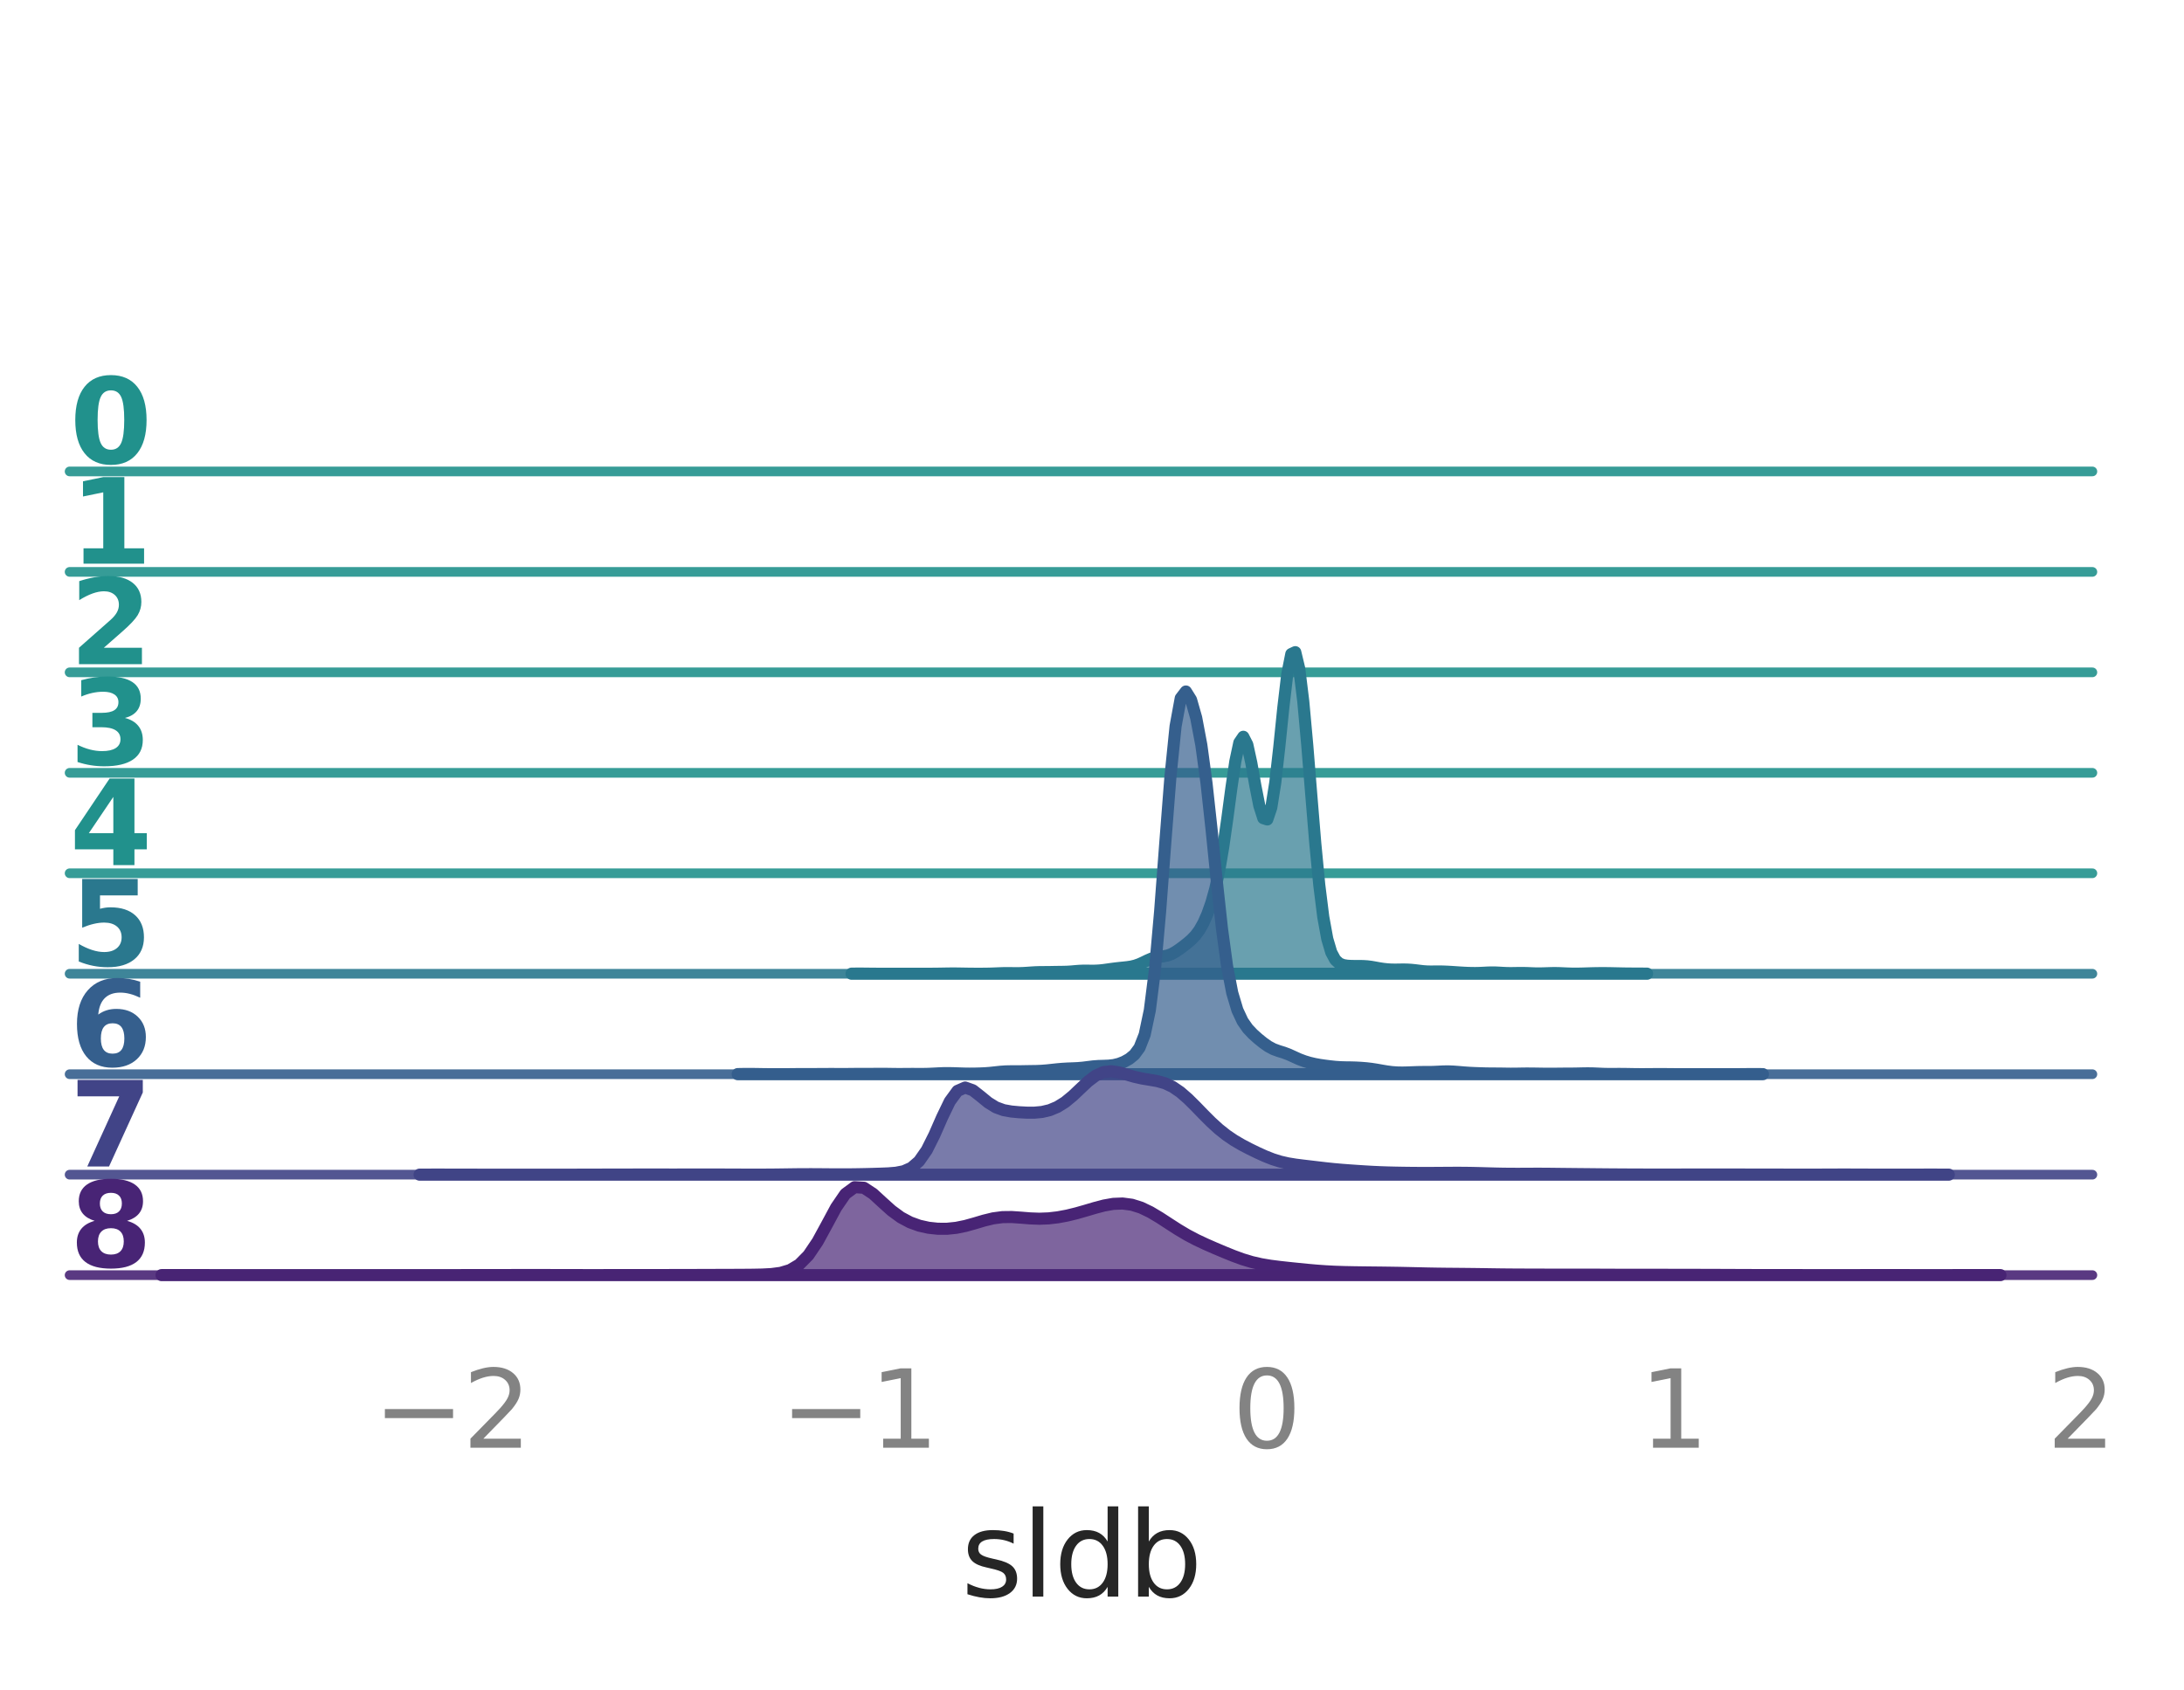 <?xml version="1.0" encoding="utf-8" standalone="no"?>
<!DOCTYPE svg PUBLIC "-//W3C//DTD SVG 1.1//EN"
  "http://www.w3.org/Graphics/SVG/1.1/DTD/svg11.dtd">
<svg xmlns:xlink="http://www.w3.org/1999/xlink" width="225.928pt" height="174.9pt" viewBox="0 0 225.928 174.9" xmlns="http://www.w3.org/2000/svg" version="1.1">
 <defs>
  <style type="text/css">*{stroke-linejoin: round; stroke-linecap: butt}</style>
 </defs>
 <g id="figure_1">
  <g id="patch_1">
   <path d="M 0 174.9 
L 225.928 174.9 
L 225.928 0 
L 0 0 
L 0 174.9 
z
" style="fill: none"/>
  </g>
  <g id="axes_1">
   <g id="patch_2">
    <path d="M 7.2 48.78 
L 216.45 48.78 
L 216.45 7.2 
L 7.2 7.2 
L 7.2 48.78 
z
" style="fill: none"/>
   </g>
   <g id="matplotlib.axis_1">
    <g id="xtick_1"/>
    <g id="xtick_2"/>
    <g id="xtick_3"/>
    <g id="xtick_4"/>
    <g id="xtick_5"/>
   </g>
   <g id="matplotlib.axis_2"/>
   <g id="line2d_1">
    <path d="M 7.2 48.78 
L 216.45 48.78 
" style="fill: none; stroke: #21918c; stroke-opacity: 0.9; stroke-linecap: round"/>
   </g>
   <g id="text_1">
    <!-- 0 -->
    <g style="fill: #21918c" transform="translate(7.2 47.933) scale(0.12 -0.12)">
     <defs>
      <path id="DejaVuSans-Bold-30" d="M 2944 2338 
Q 2944 3213 2780 3570 
Q 2616 3928 2228 3928 
Q 1841 3928 1675 3570 
Q 1509 3213 1509 2338 
Q 1509 1453 1675 1090 
Q 1841 728 2228 728 
Q 2613 728 2778 1090 
Q 2944 1453 2944 2338 
z
M 4147 2328 
Q 4147 1169 3647 539 
Q 3147 -91 2228 -91 
Q 1306 -91 806 539 
Q 306 1169 306 2328 
Q 306 3491 806 4120 
Q 1306 4750 2228 4750 
Q 3147 4750 3647 4120 
Q 4147 3491 4147 2328 
z
" transform="scale(0.016)"/>
     </defs>
     <use xlink:href="#DejaVuSans-Bold-30"/>
    </g>
   </g>
  </g>
  <g id="axes_2">
   <g id="patch_3">
    <path d="M 7.2 59.175 
L 216.45 59.175 
L 216.45 17.595 
L 7.2 17.595 
L 7.2 59.175 
z
" style="fill: none"/>
   </g>
   <g id="matplotlib.axis_3">
    <g id="xtick_6"/>
    <g id="xtick_7"/>
    <g id="xtick_8"/>
    <g id="xtick_9"/>
    <g id="xtick_10"/>
   </g>
   <g id="matplotlib.axis_4"/>
   <g id="line2d_2">
    <path d="M 7.2 59.175 
L 216.45 59.175 
" style="fill: none; stroke: #21918c; stroke-opacity: 0.9; stroke-linecap: round"/>
   </g>
   <g id="text_2">
    <!-- 1 -->
    <g style="fill: #21918c" transform="translate(7.2 58.328) scale(0.12 -0.12)">
     <defs>
      <path id="DejaVuSans-Bold-31" d="M 750 831 
L 1813 831 
L 1813 3847 
L 722 3622 
L 722 4441 
L 1806 4666 
L 2950 4666 
L 2950 831 
L 4013 831 
L 4013 0 
L 750 0 
L 750 831 
z
" transform="scale(0.016)"/>
     </defs>
     <use xlink:href="#DejaVuSans-Bold-31"/>
    </g>
   </g>
  </g>
  <g id="axes_3">
   <g id="patch_4">
    <path d="M 7.2 69.57 
L 216.45 69.57 
L 216.45 27.99 
L 7.2 27.99 
L 7.2 69.57 
z
" style="fill: none"/>
   </g>
   <g id="matplotlib.axis_5">
    <g id="xtick_11"/>
    <g id="xtick_12"/>
    <g id="xtick_13"/>
    <g id="xtick_14"/>
    <g id="xtick_15"/>
   </g>
   <g id="matplotlib.axis_6"/>
   <g id="line2d_3">
    <path d="M 7.2 69.57 
L 216.45 69.57 
" style="fill: none; stroke: #21918c; stroke-opacity: 0.9; stroke-linecap: round"/>
   </g>
   <g id="text_3">
    <!-- 2 -->
    <g style="fill: #21918c" transform="translate(7.2 68.723) scale(0.12 -0.12)">
     <defs>
      <path id="DejaVuSans-Bold-32" d="M 1844 884 
L 3897 884 
L 3897 0 
L 506 0 
L 506 884 
L 2209 2388 
Q 2438 2594 2547 2791 
Q 2656 2988 2656 3200 
Q 2656 3528 2436 3728 
Q 2216 3928 1850 3928 
Q 1569 3928 1234 3808 
Q 900 3688 519 3450 
L 519 4475 
Q 925 4609 1322 4679 
Q 1719 4750 2100 4750 
Q 2938 4750 3402 4381 
Q 3866 4013 3866 3353 
Q 3866 2972 3669 2642 
Q 3472 2313 2841 1759 
L 1844 884 
z
" transform="scale(0.016)"/>
     </defs>
     <use xlink:href="#DejaVuSans-Bold-32"/>
    </g>
   </g>
  </g>
  <g id="axes_4">
   <g id="patch_5">
    <path d="M 7.2 79.965 
L 216.45 79.965 
L 216.45 38.385 
L 7.2 38.385 
L 7.2 79.965 
z
" style="fill: none"/>
   </g>
   <g id="matplotlib.axis_7">
    <g id="xtick_16"/>
    <g id="xtick_17"/>
    <g id="xtick_18"/>
    <g id="xtick_19"/>
    <g id="xtick_20"/>
   </g>
   <g id="matplotlib.axis_8"/>
   <g id="line2d_4">
    <path d="M 7.2 79.965 
L 216.45 79.965 
" style="fill: none; stroke: #21918c; stroke-opacity: 0.9; stroke-linecap: round"/>
   </g>
   <g id="text_4">
    <!-- 3 -->
    <g style="fill: #21918c" transform="translate(7.2 79.118) scale(0.12 -0.12)">
     <defs>
      <path id="DejaVuSans-Bold-33" d="M 2981 2516 
Q 3453 2394 3698 2092 
Q 3944 1791 3944 1325 
Q 3944 631 3412 270 
Q 2881 -91 1863 -91 
Q 1503 -91 1142 -33 
Q 781 25 428 141 
L 428 1069 
Q 766 900 1098 814 
Q 1431 728 1753 728 
Q 2231 728 2486 893 
Q 2741 1059 2741 1369 
Q 2741 1688 2480 1852 
Q 2219 2016 1709 2016 
L 1228 2016 
L 1228 2791 
L 1734 2791 
Q 2188 2791 2409 2933 
Q 2631 3075 2631 3366 
Q 2631 3634 2415 3781 
Q 2200 3928 1806 3928 
Q 1516 3928 1219 3862 
Q 922 3797 628 3669 
L 628 4550 
Q 984 4650 1334 4700 
Q 1684 4750 2022 4750 
Q 2931 4750 3382 4451 
Q 3834 4153 3834 3553 
Q 3834 3144 3618 2883 
Q 3403 2622 2981 2516 
z
" transform="scale(0.016)"/>
     </defs>
     <use xlink:href="#DejaVuSans-Bold-33"/>
    </g>
   </g>
  </g>
  <g id="axes_5">
   <g id="patch_6">
    <path d="M 7.2 90.36 
L 216.45 90.36 
L 216.45 48.78 
L 7.2 48.78 
L 7.2 90.36 
z
" style="fill: none"/>
   </g>
   <g id="matplotlib.axis_9">
    <g id="xtick_21"/>
    <g id="xtick_22"/>
    <g id="xtick_23"/>
    <g id="xtick_24"/>
    <g id="xtick_25"/>
   </g>
   <g id="matplotlib.axis_10"/>
   <g id="line2d_5">
    <path d="M 7.2 90.36 
L 216.45 90.36 
" style="fill: none; stroke: #21918c; stroke-opacity: 0.9; stroke-linecap: round"/>
   </g>
   <g id="text_5">
    <!-- 4 -->
    <g style="fill: #21918c" transform="translate(7.2 89.513) scale(0.12 -0.12)">
     <defs>
      <path id="DejaVuSans-Bold-34" d="M 2356 3675 
L 1038 1722 
L 2356 1722 
L 2356 3675 
z
M 2156 4666 
L 3494 4666 
L 3494 1722 
L 4159 1722 
L 4159 850 
L 3494 850 
L 3494 0 
L 2356 0 
L 2356 850 
L 288 850 
L 288 1881 
L 2156 4666 
z
" transform="scale(0.016)"/>
     </defs>
     <use xlink:href="#DejaVuSans-Bold-34"/>
    </g>
   </g>
  </g>
  <g id="axes_6">
   <g id="patch_7">
    <path d="M 7.2 100.755 
L 216.45 100.755 
L 216.45 59.175 
L 7.2 59.175 
L 7.2 100.755 
z
" style="fill: none"/>
   </g>
   <g id="matplotlib.axis_11">
    <g id="xtick_26"/>
    <g id="xtick_27"/>
    <g id="xtick_28"/>
    <g id="xtick_29"/>
    <g id="xtick_30"/>
   </g>
   <g id="matplotlib.axis_12"/>
   <g id="PolyCollection_1">
    <defs>
     <path id="m24ce9fe7c9" d="M 88.09 -74.154 
L 88.09 -74.145 
L 88.503 -74.145 
L 88.917 -74.145 
L 89.33 -74.145 
L 89.744 -74.145 
L 90.157 -74.145 
L 90.571 -74.145 
L 90.985 -74.145 
L 91.398 -74.145 
L 91.812 -74.145 
L 92.225 -74.145 
L 92.639 -74.145 
L 93.052 -74.145 
L 93.466 -74.145 
L 93.879 -74.145 
L 94.293 -74.145 
L 94.706 -74.145 
L 95.12 -74.145 
L 95.534 -74.145 
L 95.947 -74.145 
L 96.361 -74.145 
L 96.774 -74.145 
L 97.188 -74.145 
L 97.601 -74.145 
L 98.015 -74.145 
L 98.428 -74.145 
L 98.842 -74.145 
L 99.255 -74.145 
L 99.669 -74.145 
L 100.083 -74.145 
L 100.496 -74.145 
L 100.91 -74.145 
L 101.323 -74.145 
L 101.737 -74.145 
L 102.15 -74.145 
L 102.564 -74.145 
L 102.977 -74.145 
L 103.391 -74.145 
L 103.804 -74.145 
L 104.218 -74.145 
L 104.632 -74.145 
L 105.045 -74.145 
L 105.459 -74.145 
L 105.872 -74.145 
L 106.286 -74.145 
L 106.699 -74.145 
L 107.113 -74.145 
L 107.526 -74.145 
L 107.94 -74.145 
L 108.353 -74.145 
L 108.767 -74.145 
L 109.181 -74.145 
L 109.594 -74.145 
L 110.008 -74.145 
L 110.421 -74.145 
L 110.835 -74.145 
L 111.248 -74.145 
L 111.662 -74.145 
L 112.075 -74.145 
L 112.489 -74.145 
L 112.902 -74.145 
L 113.316 -74.145 
L 113.729 -74.145 
L 114.143 -74.145 
L 114.557 -74.145 
L 114.97 -74.145 
L 115.384 -74.145 
L 115.797 -74.145 
L 116.211 -74.145 
L 116.624 -74.145 
L 117.038 -74.145 
L 117.451 -74.145 
L 117.865 -74.145 
L 118.278 -74.145 
L 118.692 -74.145 
L 119.106 -74.145 
L 119.519 -74.145 
L 119.933 -74.145 
L 120.346 -74.145 
L 120.76 -74.145 
L 121.173 -74.145 
L 121.587 -74.145 
L 122 -74.145 
L 122.414 -74.145 
L 122.827 -74.145 
L 123.241 -74.145 
L 123.655 -74.145 
L 124.068 -74.145 
L 124.482 -74.145 
L 124.895 -74.145 
L 125.309 -74.145 
L 125.722 -74.145 
L 126.136 -74.145 
L 126.549 -74.145 
L 126.963 -74.145 
L 127.376 -74.145 
L 127.79 -74.145 
L 128.204 -74.145 
L 128.617 -74.145 
L 129.031 -74.145 
L 129.444 -74.145 
L 129.858 -74.145 
L 130.271 -74.145 
L 130.685 -74.145 
L 131.098 -74.145 
L 131.512 -74.145 
L 131.925 -74.145 
L 132.339 -74.145 
L 132.753 -74.145 
L 133.166 -74.145 
L 133.58 -74.145 
L 133.993 -74.145 
L 134.407 -74.145 
L 134.82 -74.145 
L 135.234 -74.145 
L 135.647 -74.145 
L 136.061 -74.145 
L 136.474 -74.145 
L 136.888 -74.145 
L 137.302 -74.145 
L 137.715 -74.145 
L 138.129 -74.145 
L 138.542 -74.145 
L 138.956 -74.145 
L 139.369 -74.145 
L 139.783 -74.145 
L 140.196 -74.145 
L 140.61 -74.145 
L 141.023 -74.145 
L 141.437 -74.145 
L 141.851 -74.145 
L 142.264 -74.145 
L 142.678 -74.145 
L 143.091 -74.145 
L 143.505 -74.145 
L 143.918 -74.145 
L 144.332 -74.145 
L 144.745 -74.145 
L 145.159 -74.145 
L 145.572 -74.145 
L 145.986 -74.145 
L 146.4 -74.145 
L 146.813 -74.145 
L 147.227 -74.145 
L 147.64 -74.145 
L 148.054 -74.145 
L 148.467 -74.145 
L 148.881 -74.145 
L 149.294 -74.145 
L 149.708 -74.145 
L 150.121 -74.145 
L 150.535 -74.145 
L 150.948 -74.145 
L 151.362 -74.145 
L 151.776 -74.145 
L 152.189 -74.145 
L 152.603 -74.145 
L 153.016 -74.145 
L 153.43 -74.145 
L 153.843 -74.145 
L 154.257 -74.145 
L 154.67 -74.145 
L 155.084 -74.145 
L 155.497 -74.145 
L 155.911 -74.145 
L 156.325 -74.145 
L 156.738 -74.145 
L 157.152 -74.145 
L 157.565 -74.145 
L 157.979 -74.145 
L 158.392 -74.145 
L 158.806 -74.145 
L 159.219 -74.145 
L 159.633 -74.145 
L 160.046 -74.145 
L 160.46 -74.145 
L 160.874 -74.145 
L 161.287 -74.145 
L 161.701 -74.145 
L 162.114 -74.145 
L 162.528 -74.145 
L 162.941 -74.145 
L 163.355 -74.145 
L 163.768 -74.145 
L 164.182 -74.145 
L 164.595 -74.145 
L 165.009 -74.145 
L 165.423 -74.145 
L 165.836 -74.145 
L 166.25 -74.145 
L 166.663 -74.145 
L 167.077 -74.145 
L 167.49 -74.145 
L 167.904 -74.145 
L 168.317 -74.145 
L 168.731 -74.145 
L 169.144 -74.145 
L 169.558 -74.145 
L 169.972 -74.145 
L 170.385 -74.145 
L 170.385 -74.155 
L 170.385 -74.155 
L 169.972 -74.159 
L 169.558 -74.163 
L 169.144 -74.164 
L 168.731 -74.165 
L 168.317 -74.168 
L 167.904 -74.174 
L 167.49 -74.183 
L 167.077 -74.192 
L 166.663 -74.201 
L 166.25 -74.207 
L 165.836 -74.209 
L 165.423 -74.208 
L 165.009 -74.202 
L 164.595 -74.193 
L 164.182 -74.18 
L 163.768 -74.167 
L 163.355 -74.158 
L 162.941 -74.155 
L 162.528 -74.159 
L 162.114 -74.172 
L 161.701 -74.19 
L 161.287 -74.208 
L 160.874 -74.216 
L 160.46 -74.212 
L 160.046 -74.198 
L 159.633 -74.185 
L 159.219 -74.178 
L 158.806 -74.182 
L 158.392 -74.197 
L 157.979 -74.214 
L 157.565 -74.224 
L 157.152 -74.224 
L 156.738 -74.217 
L 156.325 -74.211 
L 155.911 -74.215 
L 155.497 -74.233 
L 155.084 -74.257 
L 154.67 -74.276 
L 154.257 -74.279 
L 153.843 -74.266 
L 153.43 -74.244 
L 153.016 -74.226 
L 152.603 -74.218 
L 152.189 -74.222 
L 151.776 -74.234 
L 151.362 -74.254 
L 150.948 -74.279 
L 150.535 -74.307 
L 150.121 -74.334 
L 149.708 -74.357 
L 149.294 -74.374 
L 148.881 -74.381 
L 148.467 -74.379 
L 148.054 -74.373 
L 147.64 -74.38 
L 147.227 -74.409 
L 146.813 -74.457 
L 146.4 -74.509 
L 145.986 -74.552 
L 145.572 -74.577 
L 145.159 -74.584 
L 144.745 -74.578 
L 144.332 -74.572 
L 143.918 -74.578 
L 143.505 -74.603 
L 143.091 -74.649 
L 142.678 -74.713 
L 142.264 -74.789 
L 141.851 -74.861 
L 141.437 -74.913 
L 141.023 -74.94 
L 140.61 -74.947 
L 140.196 -74.946 
L 139.783 -74.951 
L 139.369 -74.974 
L 138.956 -75.041 
L 138.542 -75.208 
L 138.129 -75.588 
L 137.715 -76.357 
L 137.302 -77.753 
L 136.888 -80.025 
L 136.474 -83.34 
L 136.061 -87.66 
L 135.647 -92.662 
L 135.234 -97.777 
L 134.82 -102.327 
L 134.407 -105.695 
L 133.993 -107.419 
L 133.58 -107.227 
L 133.166 -105.152 
L 132.753 -101.662 
L 132.339 -97.609 
L 131.925 -93.936 
L 131.512 -91.335 
L 131.098 -90.108 
L 130.685 -90.242 
L 130.271 -91.536 
L 129.858 -93.628 
L 129.444 -95.964 
L 129.031 -97.853 
L 128.617 -98.664 
L 128.204 -98.058 
L 127.79 -96.122 
L 127.376 -93.31 
L 126.963 -90.213 
L 126.549 -87.314 
L 126.136 -84.879 
L 125.722 -82.963 
L 125.309 -81.483 
L 124.895 -80.316 
L 124.482 -79.383 
L 124.068 -78.652 
L 123.655 -78.097 
L 123.241 -77.668 
L 122.827 -77.311 
L 122.414 -76.987 
L 122 -76.681 
L 121.587 -76.402 
L 121.173 -76.175 
L 120.76 -76.026 
L 120.346 -75.95 
L 119.933 -75.905 
L 119.519 -75.835 
L 119.106 -75.708 
L 118.692 -75.529 
L 118.278 -75.327 
L 117.865 -75.14 
L 117.451 -74.993 
L 117.038 -74.892 
L 116.624 -74.829 
L 116.211 -74.785 
L 115.797 -74.743 
L 115.384 -74.696 
L 114.97 -74.642 
L 114.557 -74.584 
L 114.143 -74.527 
L 113.729 -74.484 
L 113.316 -74.461 
L 112.902 -74.457 
L 112.489 -74.463 
L 112.075 -74.464 
L 111.662 -74.448 
L 111.248 -74.416 
L 110.835 -74.379 
L 110.421 -74.353 
L 110.008 -74.341 
L 109.594 -74.336 
L 109.181 -74.331 
L 108.767 -74.323 
L 108.353 -74.317 
L 107.94 -74.315 
L 107.526 -74.312 
L 107.113 -74.299 
L 106.699 -74.274 
L 106.286 -74.245 
L 105.872 -74.22 
L 105.459 -74.206 
L 105.045 -74.204 
L 104.632 -74.208 
L 104.218 -74.212 
L 103.804 -74.208 
L 103.391 -74.194 
L 102.977 -74.177 
L 102.564 -74.161 
L 102.15 -74.152 
L 101.737 -74.147 
L 101.323 -74.146 
L 100.91 -74.146 
L 100.496 -74.148 
L 100.083 -74.153 
L 99.669 -74.16 
L 99.255 -74.167 
L 98.842 -74.173 
L 98.428 -74.173 
L 98.015 -74.169 
L 97.601 -74.161 
L 97.188 -74.154 
L 96.774 -74.149 
L 96.361 -74.146 
L 95.947 -74.145 
L 95.534 -74.145 
L 95.12 -74.145 
L 94.706 -74.145 
L 94.293 -74.145 
L 93.879 -74.145 
L 93.466 -74.145 
L 93.052 -74.145 
L 92.639 -74.145 
L 92.225 -74.145 
L 91.812 -74.145 
L 91.398 -74.145 
L 90.985 -74.146 
L 90.571 -74.147 
L 90.157 -74.15 
L 89.744 -74.155 
L 89.33 -74.159 
L 88.917 -74.161 
L 88.503 -74.159 
L 88.09 -74.154 
z
" style="stroke: #2a788e; stroke-width: 1.25"/>
    </defs>
    <g>
     <use xlink:href="#m24ce9fe7c9" x="0" y="174.9" style="fill: #2a788e; fill-opacity: 0.7; stroke: #2a788e; stroke-width: 1.25"/>
    </g>
   </g>
   <g id="line2d_6">
    <path d="M 7.2 100.755 
L 216.45 100.755 
" style="fill: none; stroke: #2a788e; stroke-opacity: 0.9; stroke-linecap: round"/>
   </g>
   <g id="text_6">
    <!-- 5 -->
    <g style="fill: #2a788e" transform="translate(7.2 99.908) scale(0.12 -0.12)">
     <defs>
      <path id="DejaVuSans-Bold-35" d="M 678 4666 
L 3669 4666 
L 3669 3781 
L 1638 3781 
L 1638 3059 
Q 1775 3097 1914 3117 
Q 2053 3138 2203 3138 
Q 3056 3138 3531 2711 
Q 4006 2284 4006 1522 
Q 4006 766 3489 337 
Q 2972 -91 2053 -91 
Q 1656 -91 1267 -14 
Q 878 63 494 219 
L 494 1166 
Q 875 947 1217 837 
Q 1559 728 1863 728 
Q 2300 728 2551 942 
Q 2803 1156 2803 1522 
Q 2803 1891 2551 2103 
Q 2300 2316 1863 2316 
Q 1603 2316 1309 2248 
Q 1016 2181 678 2041 
L 678 4666 
z
" transform="scale(0.016)"/>
     </defs>
     <use xlink:href="#DejaVuSans-Bold-35"/>
    </g>
   </g>
  </g>
  <g id="axes_7">
   <g id="patch_8">
    <path d="M 7.2 111.15 
L 216.45 111.15 
L 216.45 69.57 
L 7.2 69.57 
L 7.2 111.15 
z
" style="fill: none"/>
   </g>
   <g id="matplotlib.axis_13">
    <g id="xtick_31"/>
    <g id="xtick_32"/>
    <g id="xtick_33"/>
    <g id="xtick_34"/>
    <g id="xtick_35"/>
   </g>
   <g id="matplotlib.axis_14"/>
   <g id="PolyCollection_2">
    <defs>
     <path id="ma312fd4081" d="M 76.309 -63.763 
L 76.309 -63.75 
L 76.842 -63.75 
L 77.375 -63.75 
L 77.908 -63.75 
L 78.441 -63.75 
L 78.974 -63.75 
L 79.507 -63.75 
L 80.039 -63.75 
L 80.572 -63.75 
L 81.105 -63.75 
L 81.638 -63.75 
L 82.171 -63.75 
L 82.704 -63.75 
L 83.237 -63.75 
L 83.77 -63.75 
L 84.303 -63.75 
L 84.836 -63.75 
L 85.369 -63.75 
L 85.902 -63.75 
L 86.435 -63.75 
L 86.968 -63.75 
L 87.501 -63.75 
L 88.034 -63.75 
L 88.567 -63.75 
L 89.1 -63.75 
L 89.633 -63.75 
L 90.166 -63.75 
L 90.699 -63.75 
L 91.232 -63.75 
L 91.765 -63.75 
L 92.297 -63.75 
L 92.83 -63.75 
L 93.363 -63.75 
L 93.896 -63.75 
L 94.429 -63.75 
L 94.962 -63.75 
L 95.495 -63.75 
L 96.028 -63.75 
L 96.561 -63.75 
L 97.094 -63.75 
L 97.627 -63.75 
L 98.16 -63.75 
L 98.693 -63.75 
L 99.226 -63.75 
L 99.759 -63.75 
L 100.292 -63.75 
L 100.825 -63.75 
L 101.358 -63.75 
L 101.891 -63.75 
L 102.424 -63.75 
L 102.957 -63.75 
L 103.49 -63.75 
L 104.023 -63.75 
L 104.556 -63.75 
L 105.088 -63.75 
L 105.621 -63.75 
L 106.154 -63.75 
L 106.687 -63.75 
L 107.22 -63.75 
L 107.753 -63.75 
L 108.286 -63.75 
L 108.819 -63.75 
L 109.352 -63.75 
L 109.885 -63.75 
L 110.418 -63.75 
L 110.951 -63.75 
L 111.484 -63.75 
L 112.017 -63.75 
L 112.55 -63.75 
L 113.083 -63.75 
L 113.616 -63.75 
L 114.149 -63.75 
L 114.682 -63.75 
L 115.215 -63.75 
L 115.748 -63.75 
L 116.281 -63.75 
L 116.814 -63.75 
L 117.346 -63.75 
L 117.879 -63.75 
L 118.412 -63.75 
L 118.945 -63.75 
L 119.478 -63.75 
L 120.011 -63.75 
L 120.544 -63.75 
L 121.077 -63.75 
L 121.61 -63.75 
L 122.143 -63.75 
L 122.676 -63.75 
L 123.209 -63.75 
L 123.742 -63.75 
L 124.275 -63.75 
L 124.808 -63.75 
L 125.341 -63.75 
L 125.874 -63.75 
L 126.407 -63.75 
L 126.94 -63.75 
L 127.473 -63.75 
L 128.006 -63.75 
L 128.539 -63.75 
L 129.072 -63.75 
L 129.605 -63.75 
L 130.137 -63.75 
L 130.67 -63.75 
L 131.203 -63.75 
L 131.736 -63.75 
L 132.269 -63.75 
L 132.802 -63.75 
L 133.335 -63.75 
L 133.868 -63.75 
L 134.401 -63.75 
L 134.934 -63.75 
L 135.467 -63.75 
L 136 -63.75 
L 136.533 -63.75 
L 137.066 -63.75 
L 137.599 -63.75 
L 138.132 -63.75 
L 138.665 -63.75 
L 139.198 -63.75 
L 139.731 -63.75 
L 140.264 -63.75 
L 140.797 -63.75 
L 141.33 -63.75 
L 141.863 -63.75 
L 142.396 -63.75 
L 142.928 -63.75 
L 143.461 -63.75 
L 143.994 -63.75 
L 144.527 -63.75 
L 145.06 -63.75 
L 145.593 -63.75 
L 146.126 -63.75 
L 146.659 -63.75 
L 147.192 -63.75 
L 147.725 -63.75 
L 148.258 -63.75 
L 148.791 -63.75 
L 149.324 -63.75 
L 149.857 -63.75 
L 150.39 -63.75 
L 150.923 -63.75 
L 151.456 -63.75 
L 151.989 -63.75 
L 152.522 -63.75 
L 153.055 -63.75 
L 153.588 -63.75 
L 154.121 -63.75 
L 154.654 -63.75 
L 155.186 -63.75 
L 155.719 -63.75 
L 156.252 -63.75 
L 156.785 -63.75 
L 157.318 -63.75 
L 157.851 -63.75 
L 158.384 -63.75 
L 158.917 -63.75 
L 159.45 -63.75 
L 159.983 -63.75 
L 160.516 -63.75 
L 161.049 -63.75 
L 161.582 -63.75 
L 162.115 -63.75 
L 162.648 -63.75 
L 163.181 -63.75 
L 163.714 -63.75 
L 164.247 -63.75 
L 164.78 -63.75 
L 165.313 -63.75 
L 165.846 -63.75 
L 166.379 -63.75 
L 166.912 -63.75 
L 167.445 -63.75 
L 167.977 -63.75 
L 168.51 -63.75 
L 169.043 -63.75 
L 169.576 -63.75 
L 170.109 -63.75 
L 170.642 -63.75 
L 171.175 -63.75 
L 171.708 -63.75 
L 172.241 -63.75 
L 172.774 -63.75 
L 173.307 -63.75 
L 173.84 -63.75 
L 174.373 -63.75 
L 174.906 -63.75 
L 175.439 -63.75 
L 175.972 -63.75 
L 176.505 -63.75 
L 177.038 -63.75 
L 177.571 -63.75 
L 178.104 -63.75 
L 178.637 -63.75 
L 179.17 -63.75 
L 179.703 -63.75 
L 180.235 -63.75 
L 180.768 -63.75 
L 181.301 -63.75 
L 181.834 -63.75 
L 182.367 -63.75 
L 182.367 -63.759 
L 182.367 -63.759 
L 181.834 -63.763 
L 181.301 -63.764 
L 180.768 -63.761 
L 180.235 -63.756 
L 179.703 -63.752 
L 179.17 -63.75 
L 178.637 -63.75 
L 178.104 -63.75 
L 177.571 -63.75 
L 177.038 -63.75 
L 176.505 -63.75 
L 175.972 -63.75 
L 175.439 -63.75 
L 174.906 -63.75 
L 174.373 -63.75 
L 173.84 -63.751 
L 173.307 -63.753 
L 172.774 -63.757 
L 172.241 -63.762 
L 171.708 -63.765 
L 171.175 -63.762 
L 170.642 -63.757 
L 170.109 -63.754 
L 169.576 -63.754 
L 169.043 -63.759 
L 168.51 -63.768 
L 167.977 -63.777 
L 167.445 -63.779 
L 166.912 -63.776 
L 166.379 -63.775 
L 165.846 -63.786 
L 165.313 -63.81 
L 164.78 -63.833 
L 164.247 -63.841 
L 163.714 -63.833 
L 163.181 -63.821 
L 162.648 -63.813 
L 162.115 -63.81 
L 161.582 -63.808 
L 161.049 -63.802 
L 160.516 -63.797 
L 159.983 -63.797 
L 159.45 -63.804 
L 158.917 -63.813 
L 158.384 -63.82 
L 157.851 -63.821 
L 157.318 -63.814 
L 156.785 -63.804 
L 156.252 -63.802 
L 155.719 -63.809 
L 155.186 -63.818 
L 154.654 -63.821 
L 154.121 -63.824 
L 153.588 -63.833 
L 153.055 -63.85 
L 152.522 -63.869 
L 151.989 -63.895 
L 151.456 -63.932 
L 150.923 -63.977 
L 150.39 -64.018 
L 149.857 -64.041 
L 149.324 -64.036 
L 148.791 -64.01 
L 148.258 -63.985 
L 147.725 -63.977 
L 147.192 -63.978 
L 146.659 -63.97 
L 146.126 -63.951 
L 145.593 -63.931 
L 145.06 -63.92 
L 144.527 -63.93 
L 143.994 -63.968 
L 143.461 -64.037 
L 142.928 -64.127 
L 142.396 -64.222 
L 141.863 -64.304 
L 141.33 -64.366 
L 140.797 -64.409 
L 140.264 -64.438 
L 139.731 -64.453 
L 139.198 -64.459 
L 138.665 -64.474 
L 138.132 -64.511 
L 137.599 -64.568 
L 137.066 -64.635 
L 136.533 -64.712 
L 136 -64.809 
L 135.467 -64.935 
L 134.934 -65.095 
L 134.401 -65.295 
L 133.868 -65.536 
L 133.335 -65.78 
L 132.802 -65.982 
L 132.269 -66.146 
L 131.736 -66.341 
L 131.203 -66.625 
L 130.67 -67 
L 130.137 -67.432 
L 129.605 -67.908 
L 129.072 -68.474 
L 128.539 -69.24 
L 128.006 -70.381 
L 127.473 -72.161 
L 126.94 -74.91 
L 126.407 -78.825 
L 125.874 -83.721 
L 125.341 -88.997 
L 124.808 -93.883 
L 124.275 -97.809 
L 123.742 -100.634 
L 123.209 -102.499 
L 122.676 -103.35 
L 122.143 -102.657 
L 121.61 -99.753 
L 121.077 -94.509 
L 120.544 -87.668 
L 120.011 -80.587 
L 119.478 -74.587 
L 118.945 -70.365 
L 118.412 -67.84 
L 117.879 -66.487 
L 117.346 -65.764 
L 116.814 -65.331 
L 116.281 -65.033 
L 115.748 -64.824 
L 115.215 -64.695 
L 114.682 -64.635 
L 114.149 -64.614 
L 113.616 -64.598 
L 113.083 -64.558 
L 112.55 -64.492 
L 112.017 -64.425 
L 111.484 -64.379 
L 110.951 -64.356 
L 110.418 -64.336 
L 109.885 -64.305 
L 109.352 -64.258 
L 108.819 -64.201 
L 108.286 -64.144 
L 107.753 -64.102 
L 107.22 -64.08 
L 106.687 -64.072 
L 106.154 -64.064 
L 105.621 -64.054 
L 105.088 -64.05 
L 104.556 -64.051 
L 104.023 -64.04 
L 103.49 -64.003 
L 102.957 -63.945 
L 102.424 -63.888 
L 101.891 -63.848 
L 101.358 -63.825 
L 100.825 -63.812 
L 100.292 -63.808 
L 99.759 -63.815 
L 99.226 -63.832 
L 98.693 -63.85 
L 98.16 -63.862 
L 97.627 -63.859 
L 97.094 -63.838 
L 96.561 -63.81 
L 96.028 -63.786 
L 95.495 -63.776 
L 94.962 -63.776 
L 94.429 -63.779 
L 93.896 -63.777 
L 93.363 -63.772 
L 92.83 -63.771 
L 92.297 -63.777 
L 91.765 -63.785 
L 91.232 -63.789 
L 90.699 -63.787 
L 90.166 -63.783 
L 89.633 -63.781 
L 89.1 -63.783 
L 88.567 -63.781 
L 88.034 -63.775 
L 87.501 -63.77 
L 86.968 -63.77 
L 86.435 -63.772 
L 85.902 -63.773 
L 85.369 -63.771 
L 84.836 -63.768 
L 84.303 -63.765 
L 83.77 -63.765 
L 83.237 -63.766 
L 82.704 -63.764 
L 82.171 -63.759 
L 81.638 -63.754 
L 81.105 -63.751 
L 80.572 -63.75 
L 80.039 -63.75 
L 79.507 -63.753 
L 78.974 -63.758 
L 78.441 -63.767 
L 77.908 -63.775 
L 77.375 -63.778 
L 76.842 -63.773 
L 76.309 -63.763 
z
" style="stroke: #355f8d; stroke-width: 1.25"/>
    </defs>
    <g>
     <use xlink:href="#ma312fd4081" x="0" y="174.9" style="fill: #355f8d; fill-opacity: 0.7; stroke: #355f8d; stroke-width: 1.25"/>
    </g>
   </g>
   <g id="line2d_7">
    <path d="M 7.2 111.15 
L 216.45 111.15 
" style="fill: none; stroke: #355f8d; stroke-opacity: 0.9; stroke-linecap: round"/>
   </g>
   <g id="text_7">
    <!-- 6 -->
    <g style="fill: #355f8d" transform="translate(7.2 110.303) scale(0.12 -0.12)">
     <defs>
      <path id="DejaVuSans-Bold-36" d="M 2316 2303 
Q 2000 2303 1842 2098 
Q 1684 1894 1684 1484 
Q 1684 1075 1842 870 
Q 2000 666 2316 666 
Q 2634 666 2792 870 
Q 2950 1075 2950 1484 
Q 2950 1894 2792 2098 
Q 2634 2303 2316 2303 
z
M 3803 4544 
L 3803 3681 
Q 3506 3822 3243 3889 
Q 2981 3956 2731 3956 
Q 2194 3956 1894 3657 
Q 1594 3359 1544 2772 
Q 1750 2925 1990 3001 
Q 2231 3078 2516 3078 
Q 3231 3078 3670 2659 
Q 4109 2241 4109 1563 
Q 4109 813 3618 361 
Q 3128 -91 2303 -91 
Q 1394 -91 895 523 
Q 397 1138 397 2266 
Q 397 3422 980 4083 
Q 1563 4744 2578 4744 
Q 2900 4744 3203 4694 
Q 3506 4644 3803 4544 
z
" transform="scale(0.016)"/>
     </defs>
     <use xlink:href="#DejaVuSans-Bold-36"/>
    </g>
   </g>
  </g>
  <g id="axes_8">
   <g id="patch_9">
    <path d="M 7.2 121.545 
L 216.45 121.545 
L 216.45 79.965 
L 7.2 79.965 
L 7.2 121.545 
z
" style="fill: none"/>
   </g>
   <g id="matplotlib.axis_15">
    <g id="xtick_36"/>
    <g id="xtick_37"/>
    <g id="xtick_38"/>
    <g id="xtick_39"/>
    <g id="xtick_40"/>
   </g>
   <g id="matplotlib.axis_16"/>
   <g id="PolyCollection_3">
    <defs>
     <path id="m89a5e600b6" d="M 43.403 -53.359 
L 43.403 -53.355 
L 44.198 -53.355 
L 44.993 -53.355 
L 45.787 -53.355 
L 46.582 -53.355 
L 47.377 -53.355 
L 48.172 -53.355 
L 48.967 -53.355 
L 49.762 -53.355 
L 50.557 -53.355 
L 51.352 -53.355 
L 52.147 -53.355 
L 52.942 -53.355 
L 53.737 -53.355 
L 54.532 -53.355 
L 55.327 -53.355 
L 56.122 -53.355 
L 56.917 -53.355 
L 57.712 -53.355 
L 58.507 -53.355 
L 59.301 -53.355 
L 60.096 -53.355 
L 60.891 -53.355 
L 61.686 -53.355 
L 62.481 -53.355 
L 63.276 -53.355 
L 64.071 -53.355 
L 64.866 -53.355 
L 65.661 -53.355 
L 66.456 -53.355 
L 67.251 -53.355 
L 68.046 -53.355 
L 68.841 -53.355 
L 69.636 -53.355 
L 70.431 -53.355 
L 71.226 -53.355 
L 72.02 -53.355 
L 72.815 -53.355 
L 73.61 -53.355 
L 74.405 -53.355 
L 75.2 -53.355 
L 75.995 -53.355 
L 76.79 -53.355 
L 77.585 -53.355 
L 78.38 -53.355 
L 79.175 -53.355 
L 79.97 -53.355 
L 80.765 -53.355 
L 81.56 -53.355 
L 82.355 -53.355 
L 83.15 -53.355 
L 83.945 -53.355 
L 84.74 -53.355 
L 85.534 -53.355 
L 86.329 -53.355 
L 87.124 -53.355 
L 87.919 -53.355 
L 88.714 -53.355 
L 89.509 -53.355 
L 90.304 -53.355 
L 91.099 -53.355 
L 91.894 -53.355 
L 92.689 -53.355 
L 93.484 -53.355 
L 94.279 -53.355 
L 95.074 -53.355 
L 95.869 -53.355 
L 96.664 -53.355 
L 97.459 -53.355 
L 98.253 -53.355 
L 99.048 -53.355 
L 99.843 -53.355 
L 100.638 -53.355 
L 101.433 -53.355 
L 102.228 -53.355 
L 103.023 -53.355 
L 103.818 -53.355 
L 104.613 -53.355 
L 105.408 -53.355 
L 106.203 -53.355 
L 106.998 -53.355 
L 107.793 -53.355 
L 108.588 -53.355 
L 109.383 -53.355 
L 110.178 -53.355 
L 110.972 -53.355 
L 111.767 -53.355 
L 112.562 -53.355 
L 113.357 -53.355 
L 114.152 -53.355 
L 114.947 -53.355 
L 115.742 -53.355 
L 116.537 -53.355 
L 117.332 -53.355 
L 118.127 -53.355 
L 118.922 -53.355 
L 119.717 -53.355 
L 120.512 -53.355 
L 121.307 -53.355 
L 122.102 -53.355 
L 122.897 -53.355 
L 123.692 -53.355 
L 124.486 -53.355 
L 125.281 -53.355 
L 126.076 -53.355 
L 126.871 -53.355 
L 127.666 -53.355 
L 128.461 -53.355 
L 129.256 -53.355 
L 130.051 -53.355 
L 130.846 -53.355 
L 131.641 -53.355 
L 132.436 -53.355 
L 133.231 -53.355 
L 134.026 -53.355 
L 134.821 -53.355 
L 135.616 -53.355 
L 136.411 -53.355 
L 137.205 -53.355 
L 138 -53.355 
L 138.795 -53.355 
L 139.59 -53.355 
L 140.385 -53.355 
L 141.18 -53.355 
L 141.975 -53.355 
L 142.77 -53.355 
L 143.565 -53.355 
L 144.36 -53.355 
L 145.155 -53.355 
L 145.95 -53.355 
L 146.745 -53.355 
L 147.54 -53.355 
L 148.335 -53.355 
L 149.13 -53.355 
L 149.925 -53.355 
L 150.719 -53.355 
L 151.514 -53.355 
L 152.309 -53.355 
L 153.104 -53.355 
L 153.899 -53.355 
L 154.694 -53.355 
L 155.489 -53.355 
L 156.284 -53.355 
L 157.079 -53.355 
L 157.874 -53.355 
L 158.669 -53.355 
L 159.464 -53.355 
L 160.259 -53.355 
L 161.054 -53.355 
L 161.849 -53.355 
L 162.644 -53.355 
L 163.438 -53.355 
L 164.233 -53.355 
L 165.028 -53.355 
L 165.823 -53.355 
L 166.618 -53.355 
L 167.413 -53.355 
L 168.208 -53.355 
L 169.003 -53.355 
L 169.798 -53.355 
L 170.593 -53.355 
L 171.388 -53.355 
L 172.183 -53.355 
L 172.978 -53.355 
L 173.773 -53.355 
L 174.568 -53.355 
L 175.363 -53.355 
L 176.158 -53.355 
L 176.952 -53.355 
L 177.747 -53.355 
L 178.542 -53.355 
L 179.337 -53.355 
L 180.132 -53.355 
L 180.927 -53.355 
L 181.722 -53.355 
L 182.517 -53.355 
L 183.312 -53.355 
L 184.107 -53.355 
L 184.902 -53.355 
L 185.697 -53.355 
L 186.492 -53.355 
L 187.287 -53.355 
L 188.082 -53.355 
L 188.877 -53.355 
L 189.671 -53.355 
L 190.466 -53.355 
L 191.261 -53.355 
L 192.056 -53.355 
L 192.851 -53.355 
L 193.646 -53.355 
L 194.441 -53.355 
L 195.236 -53.355 
L 196.031 -53.355 
L 196.826 -53.355 
L 197.621 -53.355 
L 198.416 -53.355 
L 199.211 -53.355 
L 200.006 -53.355 
L 200.801 -53.355 
L 201.596 -53.355 
L 201.596 -53.359 
L 201.596 -53.359 
L 200.801 -53.361 
L 200.006 -53.362 
L 199.211 -53.362 
L 198.416 -53.36 
L 197.621 -53.358 
L 196.826 -53.357 
L 196.031 -53.356 
L 195.236 -53.356 
L 194.441 -53.357 
L 193.646 -53.36 
L 192.851 -53.363 
L 192.056 -53.366 
L 191.261 -53.368 
L 190.466 -53.368 
L 189.671 -53.367 
L 188.877 -53.363 
L 188.082 -53.36 
L 187.287 -53.358 
L 186.492 -53.358 
L 185.697 -53.359 
L 184.902 -53.361 
L 184.107 -53.362 
L 183.312 -53.363 
L 182.517 -53.364 
L 181.722 -53.365 
L 180.927 -53.366 
L 180.132 -53.369 
L 179.337 -53.371 
L 178.542 -53.373 
L 177.747 -53.373 
L 176.952 -53.373 
L 176.158 -53.373 
L 175.363 -53.372 
L 174.568 -53.37 
L 173.773 -53.367 
L 172.978 -53.366 
L 172.183 -53.365 
L 171.388 -53.366 
L 170.593 -53.366 
L 169.798 -53.368 
L 169.003 -53.371 
L 168.208 -53.374 
L 167.413 -53.379 
L 166.618 -53.384 
L 165.823 -53.391 
L 165.028 -53.398 
L 164.233 -53.406 
L 163.438 -53.413 
L 162.644 -53.421 
L 161.849 -53.429 
L 161.054 -53.438 
L 160.259 -53.447 
L 159.464 -53.452 
L 158.669 -53.452 
L 157.874 -53.449 
L 157.079 -53.445 
L 156.284 -53.447 
L 155.489 -53.455 
L 154.694 -53.471 
L 153.899 -53.493 
L 153.104 -53.516 
L 152.309 -53.535 
L 151.514 -53.547 
L 150.719 -53.55 
L 149.925 -53.547 
L 149.13 -53.541 
L 148.335 -53.536 
L 147.54 -53.533 
L 146.745 -53.535 
L 145.95 -53.541 
L 145.155 -53.551 
L 144.36 -53.565 
L 143.565 -53.584 
L 142.77 -53.611 
L 141.975 -53.647 
L 141.18 -53.693 
L 140.385 -53.745 
L 139.59 -53.8 
L 138.795 -53.86 
L 138 -53.93 
L 137.205 -54.013 
L 136.411 -54.106 
L 135.616 -54.2 
L 134.821 -54.294 
L 134.026 -54.395 
L 133.231 -54.525 
L 132.436 -54.707 
L 131.641 -54.958 
L 130.846 -55.273 
L 130.051 -55.633 
L 129.256 -56.021 
L 128.461 -56.437 
L 127.666 -56.902 
L 126.871 -57.441 
L 126.076 -58.073 
L 125.281 -58.798 
L 124.486 -59.594 
L 123.692 -60.415 
L 122.897 -61.203 
L 122.102 -61.895 
L 121.307 -62.44 
L 120.512 -62.813 
L 119.717 -63.037 
L 118.922 -63.174 
L 118.127 -63.306 
L 117.332 -63.486 
L 116.537 -63.718 
L 115.742 -63.942 
L 114.947 -64.059 
L 114.152 -63.966 
L 113.357 -63.608 
L 112.562 -63.007 
L 111.767 -62.261 
L 110.972 -61.507 
L 110.178 -60.855 
L 109.383 -60.361 
L 108.588 -60.03 
L 107.793 -59.843 
L 106.998 -59.769 
L 106.203 -59.772 
L 105.408 -59.815 
L 104.613 -59.889 
L 103.818 -60.032 
L 103.023 -60.321 
L 102.228 -60.812 
L 101.433 -61.464 
L 100.638 -62.087 
L 99.843 -62.371 
L 99.048 -62.022 
L 98.253 -60.933 
L 97.459 -59.288 
L 96.664 -57.474 
L 95.869 -55.887 
L 95.074 -54.745 
L 94.279 -54.059 
L 93.484 -53.709 
L 92.689 -53.554 
L 91.894 -53.489 
L 91.099 -53.458 
L 90.304 -53.434 
L 89.509 -53.414 
L 88.714 -53.399 
L 87.919 -53.389 
L 87.124 -53.386 
L 86.329 -53.388 
L 85.534 -53.393 
L 84.74 -53.4 
L 83.945 -53.404 
L 83.15 -53.403 
L 82.355 -53.397 
L 81.56 -53.386 
L 80.765 -53.375 
L 79.97 -53.366 
L 79.175 -53.361 
L 78.38 -53.358 
L 77.585 -53.359 
L 76.79 -53.361 
L 75.995 -53.364 
L 75.2 -53.367 
L 74.405 -53.369 
L 73.61 -53.371 
L 72.815 -53.371 
L 72.02 -53.37 
L 71.226 -53.369 
L 70.431 -53.368 
L 69.636 -53.367 
L 68.841 -53.368 
L 68.046 -53.37 
L 67.251 -53.371 
L 66.456 -53.37 
L 65.661 -53.368 
L 64.866 -53.366 
L 64.071 -53.365 
L 63.276 -53.364 
L 62.481 -53.362 
L 61.686 -53.36 
L 60.891 -53.358 
L 60.096 -53.356 
L 59.301 -53.355 
L 58.507 -53.355 
L 57.712 -53.355 
L 56.917 -53.355 
L 56.122 -53.355 
L 55.327 -53.355 
L 54.532 -53.355 
L 53.737 -53.355 
L 52.942 -53.355 
L 52.147 -53.355 
L 51.352 -53.355 
L 50.557 -53.355 
L 49.762 -53.355 
L 48.967 -53.356 
L 48.172 -53.357 
L 47.377 -53.358 
L 46.582 -53.36 
L 45.787 -53.362 
L 44.993 -53.362 
L 44.198 -53.361 
L 43.403 -53.359 
z
" style="stroke: #414487; stroke-width: 1.25"/>
    </defs>
    <g>
     <use xlink:href="#m89a5e600b6" x="0" y="174.9" style="fill: #414487; fill-opacity: 0.7; stroke: #414487; stroke-width: 1.25"/>
    </g>
   </g>
   <g id="line2d_8">
    <path d="M 7.2 121.545 
L 216.45 121.545 
" style="fill: none; stroke: #414487; stroke-opacity: 0.9; stroke-linecap: round"/>
   </g>
   <g id="text_8">
    <!-- 7 -->
    <g style="fill: #414487" transform="translate(7.2 120.698) scale(0.12 -0.12)">
     <defs>
      <path id="DejaVuSans-Bold-37" d="M 428 4666 
L 3944 4666 
L 3944 3988 
L 2125 0 
L 953 0 
L 2675 3781 
L 428 3781 
L 428 4666 
z
" transform="scale(0.016)"/>
     </defs>
     <use xlink:href="#DejaVuSans-Bold-37"/>
    </g>
   </g>
  </g>
  <g id="axes_9">
   <g id="patch_10">
    <path d="M 7.2 131.94 
L 216.45 131.94 
L 216.45 90.36 
L 7.2 90.36 
L 7.2 131.94 
z
" style="fill: none"/>
   </g>
   <g id="matplotlib.axis_17">
    <g id="xtick_41">
     <g id="text_9">
      <!-- −2 -->
      <g style="fill: #838383" transform="translate(38.622 149.798) scale(0.11 -0.11)">
       <defs>
        <path id="DejaVuSans-2212" d="M 678 2272 
L 4684 2272 
L 4684 1741 
L 678 1741 
L 678 2272 
z
" transform="scale(0.016)"/>
        <path id="DejaVuSans-32" d="M 1228 531 
L 3431 531 
L 3431 0 
L 469 0 
L 469 531 
Q 828 903 1448 1529 
Q 2069 2156 2228 2338 
Q 2531 2678 2651 2914 
Q 2772 3150 2772 3378 
Q 2772 3750 2511 3984 
Q 2250 4219 1831 4219 
Q 1534 4219 1204 4116 
Q 875 4013 500 3803 
L 500 4441 
Q 881 4594 1212 4672 
Q 1544 4750 1819 4750 
Q 2544 4750 2975 4387 
Q 3406 4025 3406 3419 
Q 3406 3131 3298 2873 
Q 3191 2616 2906 2266 
Q 2828 2175 2409 1742 
Q 1991 1309 1228 531 
z
" transform="scale(0.016)"/>
       </defs>
       <use xlink:href="#DejaVuSans-2212"/>
       <use xlink:href="#DejaVuSans-32" x="83.789"/>
      </g>
     </g>
    </g>
    <g id="xtick_42">
     <g id="text_10">
      <!-- −1 -->
      <g style="fill: #838383" transform="translate(80.747 149.798) scale(0.11 -0.11)">
       <defs>
        <path id="DejaVuSans-31" d="M 794 531 
L 1825 531 
L 1825 4091 
L 703 3866 
L 703 4441 
L 1819 4666 
L 2450 4666 
L 2450 531 
L 3481 531 
L 3481 0 
L 794 0 
L 794 531 
z
" transform="scale(0.016)"/>
       </defs>
       <use xlink:href="#DejaVuSans-2212"/>
       <use xlink:href="#DejaVuSans-31" x="83.789"/>
      </g>
     </g>
    </g>
    <g id="xtick_43">
     <g id="text_11">
      <!-- 0 -->
      <g style="fill: #838383" transform="translate(127.48 149.798) scale(0.11 -0.11)">
       <defs>
        <path id="DejaVuSans-30" d="M 2034 4250 
Q 1547 4250 1301 3770 
Q 1056 3291 1056 2328 
Q 1056 1369 1301 889 
Q 1547 409 2034 409 
Q 2525 409 2770 889 
Q 3016 1369 3016 2328 
Q 3016 3291 2770 3770 
Q 2525 4250 2034 4250 
z
M 2034 4750 
Q 2819 4750 3233 4129 
Q 3647 3509 3647 2328 
Q 3647 1150 3233 529 
Q 2819 -91 2034 -91 
Q 1250 -91 836 529 
Q 422 1150 422 2328 
Q 422 3509 836 4129 
Q 1250 4750 2034 4750 
z
" transform="scale(0.016)"/>
       </defs>
       <use xlink:href="#DejaVuSans-30"/>
      </g>
     </g>
    </g>
    <g id="xtick_44">
     <g id="text_12">
      <!-- 1 -->
      <g style="fill: #838383" transform="translate(169.605 149.798) scale(0.11 -0.11)">
       <use xlink:href="#DejaVuSans-31"/>
      </g>
     </g>
    </g>
    <g id="xtick_45">
     <g id="text_13">
      <!-- 2 -->
      <g style="fill: #838383" transform="translate(211.729 149.798) scale(0.11 -0.11)">
       <use xlink:href="#DejaVuSans-32"/>
      </g>
     </g>
    </g>
    <g id="text_14">
     <!-- sldb -->
     <g style="fill: #262626" transform="translate(99.414 165.204) scale(0.12 -0.12)">
      <defs>
       <path id="DejaVuSans-73" d="M 2834 3397 
L 2834 2853 
Q 2591 2978 2328 3040 
Q 2066 3103 1784 3103 
Q 1356 3103 1142 2972 
Q 928 2841 928 2578 
Q 928 2378 1081 2264 
Q 1234 2150 1697 2047 
L 1894 2003 
Q 2506 1872 2764 1633 
Q 3022 1394 3022 966 
Q 3022 478 2636 193 
Q 2250 -91 1575 -91 
Q 1294 -91 989 -36 
Q 684 19 347 128 
L 347 722 
Q 666 556 975 473 
Q 1284 391 1588 391 
Q 1994 391 2212 530 
Q 2431 669 2431 922 
Q 2431 1156 2273 1281 
Q 2116 1406 1581 1522 
L 1381 1569 
Q 847 1681 609 1914 
Q 372 2147 372 2553 
Q 372 3047 722 3315 
Q 1072 3584 1716 3584 
Q 2034 3584 2315 3537 
Q 2597 3491 2834 3397 
z
" transform="scale(0.016)"/>
       <path id="DejaVuSans-6c" d="M 603 4863 
L 1178 4863 
L 1178 0 
L 603 0 
L 603 4863 
z
" transform="scale(0.016)"/>
       <path id="DejaVuSans-64" d="M 2906 2969 
L 2906 4863 
L 3481 4863 
L 3481 0 
L 2906 0 
L 2906 525 
Q 2725 213 2448 61 
Q 2172 -91 1784 -91 
Q 1150 -91 751 415 
Q 353 922 353 1747 
Q 353 2572 751 3078 
Q 1150 3584 1784 3584 
Q 2172 3584 2448 3432 
Q 2725 3281 2906 2969 
z
M 947 1747 
Q 947 1113 1208 752 
Q 1469 391 1925 391 
Q 2381 391 2643 752 
Q 2906 1113 2906 1747 
Q 2906 2381 2643 2742 
Q 2381 3103 1925 3103 
Q 1469 3103 1208 2742 
Q 947 2381 947 1747 
z
" transform="scale(0.016)"/>
       <path id="DejaVuSans-62" d="M 3116 1747 
Q 3116 2381 2855 2742 
Q 2594 3103 2138 3103 
Q 1681 3103 1420 2742 
Q 1159 2381 1159 1747 
Q 1159 1113 1420 752 
Q 1681 391 2138 391 
Q 2594 391 2855 752 
Q 3116 1113 3116 1747 
z
M 1159 2969 
Q 1341 3281 1617 3432 
Q 1894 3584 2278 3584 
Q 2916 3584 3314 3078 
Q 3713 2572 3713 1747 
Q 3713 922 3314 415 
Q 2916 -91 2278 -91 
Q 1894 -91 1617 61 
Q 1341 213 1159 525 
L 1159 0 
L 581 0 
L 581 4863 
L 1159 4863 
L 1159 2969 
z
" transform="scale(0.016)"/>
      </defs>
      <use xlink:href="#DejaVuSans-73"/>
      <use xlink:href="#DejaVuSans-6c" x="52.1"/>
      <use xlink:href="#DejaVuSans-64" x="79.883"/>
      <use xlink:href="#DejaVuSans-62" x="143.359"/>
     </g>
    </g>
   </g>
   <g id="matplotlib.axis_18"/>
   <g id="PolyCollection_4">
    <defs>
     <path id="m82a86648c5" d="M 16.711 -42.963 
L 16.711 -42.96 
L 17.667 -42.96 
L 18.623 -42.96 
L 19.579 -42.96 
L 20.535 -42.96 
L 21.491 -42.96 
L 22.447 -42.96 
L 23.403 -42.96 
L 24.359 -42.96 
L 25.315 -42.96 
L 26.271 -42.96 
L 27.226 -42.96 
L 28.182 -42.96 
L 29.138 -42.96 
L 30.094 -42.96 
L 31.05 -42.96 
L 32.006 -42.96 
L 32.962 -42.96 
L 33.918 -42.96 
L 34.874 -42.96 
L 35.83 -42.96 
L 36.786 -42.96 
L 37.742 -42.96 
L 38.697 -42.96 
L 39.653 -42.96 
L 40.609 -42.96 
L 41.565 -42.96 
L 42.521 -42.96 
L 43.477 -42.96 
L 44.433 -42.96 
L 45.389 -42.96 
L 46.345 -42.96 
L 47.301 -42.96 
L 48.257 -42.96 
L 49.213 -42.96 
L 50.168 -42.96 
L 51.124 -42.96 
L 52.08 -42.96 
L 53.036 -42.96 
L 53.992 -42.96 
L 54.948 -42.96 
L 55.904 -42.96 
L 56.86 -42.96 
L 57.816 -42.96 
L 58.772 -42.96 
L 59.728 -42.96 
L 60.683 -42.96 
L 61.639 -42.96 
L 62.595 -42.96 
L 63.551 -42.96 
L 64.507 -42.96 
L 65.463 -42.96 
L 66.419 -42.96 
L 67.375 -42.96 
L 68.331 -42.96 
L 69.287 -42.96 
L 70.243 -42.96 
L 71.199 -42.96 
L 72.154 -42.96 
L 73.11 -42.96 
L 74.066 -42.96 
L 75.022 -42.96 
L 75.978 -42.96 
L 76.934 -42.96 
L 77.89 -42.96 
L 78.846 -42.96 
L 79.802 -42.96 
L 80.758 -42.96 
L 81.714 -42.96 
L 82.67 -42.96 
L 83.625 -42.96 
L 84.581 -42.96 
L 85.537 -42.96 
L 86.493 -42.96 
L 87.449 -42.96 
L 88.405 -42.96 
L 89.361 -42.96 
L 90.317 -42.96 
L 91.273 -42.96 
L 92.229 -42.96 
L 93.185 -42.96 
L 94.141 -42.96 
L 95.096 -42.96 
L 96.052 -42.96 
L 97.008 -42.96 
L 97.964 -42.96 
L 98.92 -42.96 
L 99.876 -42.96 
L 100.832 -42.96 
L 101.788 -42.96 
L 102.744 -42.96 
L 103.7 -42.96 
L 104.656 -42.96 
L 105.612 -42.96 
L 106.567 -42.96 
L 107.523 -42.96 
L 108.479 -42.96 
L 109.435 -42.96 
L 110.391 -42.96 
L 111.347 -42.96 
L 112.303 -42.96 
L 113.259 -42.96 
L 114.215 -42.96 
L 115.171 -42.96 
L 116.127 -42.96 
L 117.083 -42.96 
L 118.038 -42.96 
L 118.994 -42.96 
L 119.95 -42.96 
L 120.906 -42.96 
L 121.862 -42.96 
L 122.818 -42.96 
L 123.774 -42.96 
L 124.73 -42.96 
L 125.686 -42.96 
L 126.642 -42.96 
L 127.598 -42.96 
L 128.554 -42.96 
L 129.509 -42.96 
L 130.465 -42.96 
L 131.421 -42.96 
L 132.377 -42.96 
L 133.333 -42.96 
L 134.289 -42.96 
L 135.245 -42.96 
L 136.201 -42.96 
L 137.157 -42.96 
L 138.113 -42.96 
L 139.069 -42.96 
L 140.025 -42.96 
L 140.98 -42.96 
L 141.936 -42.96 
L 142.892 -42.96 
L 143.848 -42.96 
L 144.804 -42.96 
L 145.76 -42.96 
L 146.716 -42.96 
L 147.672 -42.96 
L 148.628 -42.96 
L 149.584 -42.96 
L 150.54 -42.96 
L 151.496 -42.96 
L 152.451 -42.96 
L 153.407 -42.96 
L 154.363 -42.96 
L 155.319 -42.96 
L 156.275 -42.96 
L 157.231 -42.96 
L 158.187 -42.96 
L 159.143 -42.96 
L 160.099 -42.96 
L 161.055 -42.96 
L 162.011 -42.96 
L 162.967 -42.96 
L 163.922 -42.96 
L 164.878 -42.96 
L 165.834 -42.96 
L 166.79 -42.96 
L 167.746 -42.96 
L 168.702 -42.96 
L 169.658 -42.96 
L 170.614 -42.96 
L 171.57 -42.96 
L 172.526 -42.96 
L 173.482 -42.96 
L 174.437 -42.96 
L 175.393 -42.96 
L 176.349 -42.96 
L 177.305 -42.96 
L 178.261 -42.96 
L 179.217 -42.96 
L 180.173 -42.96 
L 181.129 -42.96 
L 182.085 -42.96 
L 183.041 -42.96 
L 183.997 -42.96 
L 184.953 -42.96 
L 185.908 -42.96 
L 186.864 -42.96 
L 187.82 -42.96 
L 188.776 -42.96 
L 189.732 -42.96 
L 190.688 -42.96 
L 191.644 -42.96 
L 192.6 -42.96 
L 193.556 -42.96 
L 194.512 -42.96 
L 195.468 -42.96 
L 196.424 -42.96 
L 197.379 -42.96 
L 198.335 -42.96 
L 199.291 -42.96 
L 200.247 -42.96 
L 201.203 -42.96 
L 202.159 -42.96 
L 203.115 -42.96 
L 204.071 -42.96 
L 205.027 -42.96 
L 205.983 -42.96 
L 206.939 -42.96 
L 206.939 -42.963 
L 206.939 -42.963 
L 205.983 -42.965 
L 205.027 -42.965 
L 204.071 -42.965 
L 203.115 -42.964 
L 202.159 -42.963 
L 201.203 -42.962 
L 200.247 -42.961 
L 199.291 -42.961 
L 198.335 -42.962 
L 197.379 -42.963 
L 196.424 -42.964 
L 195.468 -42.965 
L 194.512 -42.965 
L 193.556 -42.965 
L 192.6 -42.963 
L 191.644 -42.962 
L 190.688 -42.961 
L 189.732 -42.96 
L 188.776 -42.96 
L 187.82 -42.961 
L 186.864 -42.962 
L 185.908 -42.964 
L 184.953 -42.965 
L 183.997 -42.966 
L 183.041 -42.966 
L 182.085 -42.967 
L 181.129 -42.969 
L 180.173 -42.972 
L 179.217 -42.976 
L 178.261 -42.98 
L 177.305 -42.983 
L 176.349 -42.986 
L 175.393 -42.988 
L 174.437 -42.99 
L 173.482 -42.991 
L 172.526 -42.993 
L 171.57 -42.993 
L 170.614 -42.993 
L 169.658 -42.993 
L 168.702 -42.994 
L 167.746 -42.996 
L 166.79 -43 
L 165.834 -43.004 
L 164.878 -43.007 
L 163.922 -43.008 
L 162.967 -43.008 
L 162.011 -43.007 
L 161.055 -43.008 
L 160.099 -43.01 
L 159.143 -43.013 
L 158.187 -43.015 
L 157.231 -43.019 
L 156.275 -43.024 
L 155.319 -43.033 
L 154.363 -43.046 
L 153.407 -43.061 
L 152.451 -43.074 
L 151.496 -43.084 
L 150.54 -43.093 
L 149.584 -43.101 
L 148.628 -43.113 
L 147.672 -43.13 
L 146.716 -43.152 
L 145.76 -43.174 
L 144.804 -43.195 
L 143.848 -43.21 
L 142.892 -43.223 
L 141.936 -43.233 
L 140.98 -43.244 
L 140.025 -43.258 
L 139.069 -43.277 
L 138.113 -43.308 
L 137.157 -43.357 
L 136.201 -43.425 
L 135.245 -43.51 
L 134.289 -43.605 
L 133.333 -43.704 
L 132.377 -43.809 
L 131.421 -43.931 
L 130.465 -44.092 
L 129.509 -44.311 
L 128.554 -44.598 
L 127.598 -44.947 
L 126.642 -45.334 
L 125.686 -45.738 
L 124.73 -46.157 
L 123.774 -46.606 
L 122.818 -47.108 
L 121.862 -47.676 
L 120.906 -48.292 
L 119.95 -48.914 
L 118.994 -49.484 
L 118.038 -49.942 
L 117.083 -50.243 
L 116.127 -50.37 
L 115.171 -50.333 
L 114.215 -50.164 
L 113.259 -49.912 
L 112.303 -49.628 
L 111.347 -49.356 
L 110.391 -49.122 
L 109.435 -48.944 
L 108.479 -48.832 
L 107.523 -48.795 
L 106.567 -48.83 
L 105.612 -48.907 
L 104.656 -48.972 
L 103.7 -48.961 
L 102.744 -48.835 
L 101.788 -48.602 
L 100.832 -48.317 
L 99.876 -48.05 
L 98.92 -47.855 
L 97.964 -47.757 
L 97.008 -47.759 
L 96.052 -47.862 
L 95.096 -48.075 
L 94.141 -48.422 
L 93.185 -48.933 
L 92.229 -49.634 
L 91.273 -50.494 
L 90.317 -51.374 
L 89.361 -52.001 
L 88.405 -52.06 
L 87.449 -51.358 
L 86.493 -49.961 
L 85.537 -48.184 
L 84.581 -46.431 
L 83.625 -45.012 
L 82.67 -44.045 
L 81.714 -43.48 
L 80.758 -43.195 
L 79.802 -43.069 
L 78.846 -43.019 
L 77.89 -43 
L 76.934 -42.992 
L 75.978 -42.987 
L 75.022 -42.984 
L 74.066 -42.981 
L 73.11 -42.978 
L 72.154 -42.975 
L 71.199 -42.973 
L 70.243 -42.97 
L 69.287 -42.969 
L 68.331 -42.967 
L 67.375 -42.967 
L 66.419 -42.967 
L 65.463 -42.966 
L 64.507 -42.965 
L 63.551 -42.964 
L 62.595 -42.963 
L 61.639 -42.962 
L 60.683 -42.962 
L 59.728 -42.964 
L 58.772 -42.965 
L 57.816 -42.967 
L 56.86 -42.969 
L 55.904 -42.97 
L 54.948 -42.97 
L 53.992 -42.969 
L 53.036 -42.969 
L 52.08 -42.968 
L 51.124 -42.967 
L 50.168 -42.967 
L 49.213 -42.966 
L 48.257 -42.964 
L 47.301 -42.962 
L 46.345 -42.961 
L 45.389 -42.96 
L 44.433 -42.96 
L 43.477 -42.96 
L 42.521 -42.96 
L 41.565 -42.96 
L 40.609 -42.96 
L 39.653 -42.96 
L 38.697 -42.96 
L 37.742 -42.96 
L 36.786 -42.96 
L 35.83 -42.96 
L 34.874 -42.96 
L 33.918 -42.96 
L 32.962 -42.96 
L 32.006 -42.96 
L 31.05 -42.96 
L 30.094 -42.96 
L 29.138 -42.96 
L 28.182 -42.96 
L 27.226 -42.96 
L 26.271 -42.96 
L 25.315 -42.96 
L 24.359 -42.96 
L 23.403 -42.961 
L 22.447 -42.962 
L 21.491 -42.963 
L 20.535 -42.964 
L 19.579 -42.965 
L 18.623 -42.965 
L 17.667 -42.965 
L 16.711 -42.963 
z
" style="stroke: #482475; stroke-width: 1.25"/>
    </defs>
    <g>
     <use xlink:href="#m82a86648c5" x="0" y="174.9" style="fill: #482475; fill-opacity: 0.7; stroke: #482475; stroke-width: 1.25"/>
    </g>
   </g>
   <g id="line2d_9">
    <path d="M 7.2 131.94 
L 216.45 131.94 
" style="fill: none; stroke: #482475; stroke-opacity: 0.9; stroke-linecap: round"/>
   </g>
   <g id="text_15">
    <!-- 8 -->
    <g style="fill: #482475" transform="translate(7.2 131.093) scale(0.12 -0.12)">
     <defs>
      <path id="DejaVuSans-Bold-38" d="M 2228 2088 
Q 1891 2088 1709 1903 
Q 1528 1719 1528 1375 
Q 1528 1031 1709 848 
Q 1891 666 2228 666 
Q 2563 666 2741 848 
Q 2919 1031 2919 1375 
Q 2919 1722 2741 1905 
Q 2563 2088 2228 2088 
z
M 1350 2484 
Q 925 2613 709 2878 
Q 494 3144 494 3541 
Q 494 4131 934 4440 
Q 1375 4750 2228 4750 
Q 3075 4750 3515 4442 
Q 3956 4134 3956 3541 
Q 3956 3144 3739 2878 
Q 3522 2613 3097 2484 
Q 3572 2353 3814 2058 
Q 4056 1763 4056 1313 
Q 4056 619 3595 264 
Q 3134 -91 2228 -91 
Q 1319 -91 855 264 
Q 391 619 391 1313 
Q 391 1763 633 2058 
Q 875 2353 1350 2484 
z
M 1631 3419 
Q 1631 3141 1786 2991 
Q 1941 2841 2228 2841 
Q 2509 2841 2662 2991 
Q 2816 3141 2816 3419 
Q 2816 3697 2662 3845 
Q 2509 3994 2228 3994 
Q 1941 3994 1786 3844 
Q 1631 3694 1631 3419 
z
" transform="scale(0.016)"/>
     </defs>
     <use xlink:href="#DejaVuSans-Bold-38"/>
    </g>
   </g>
  </g>
 </g>
</svg>
